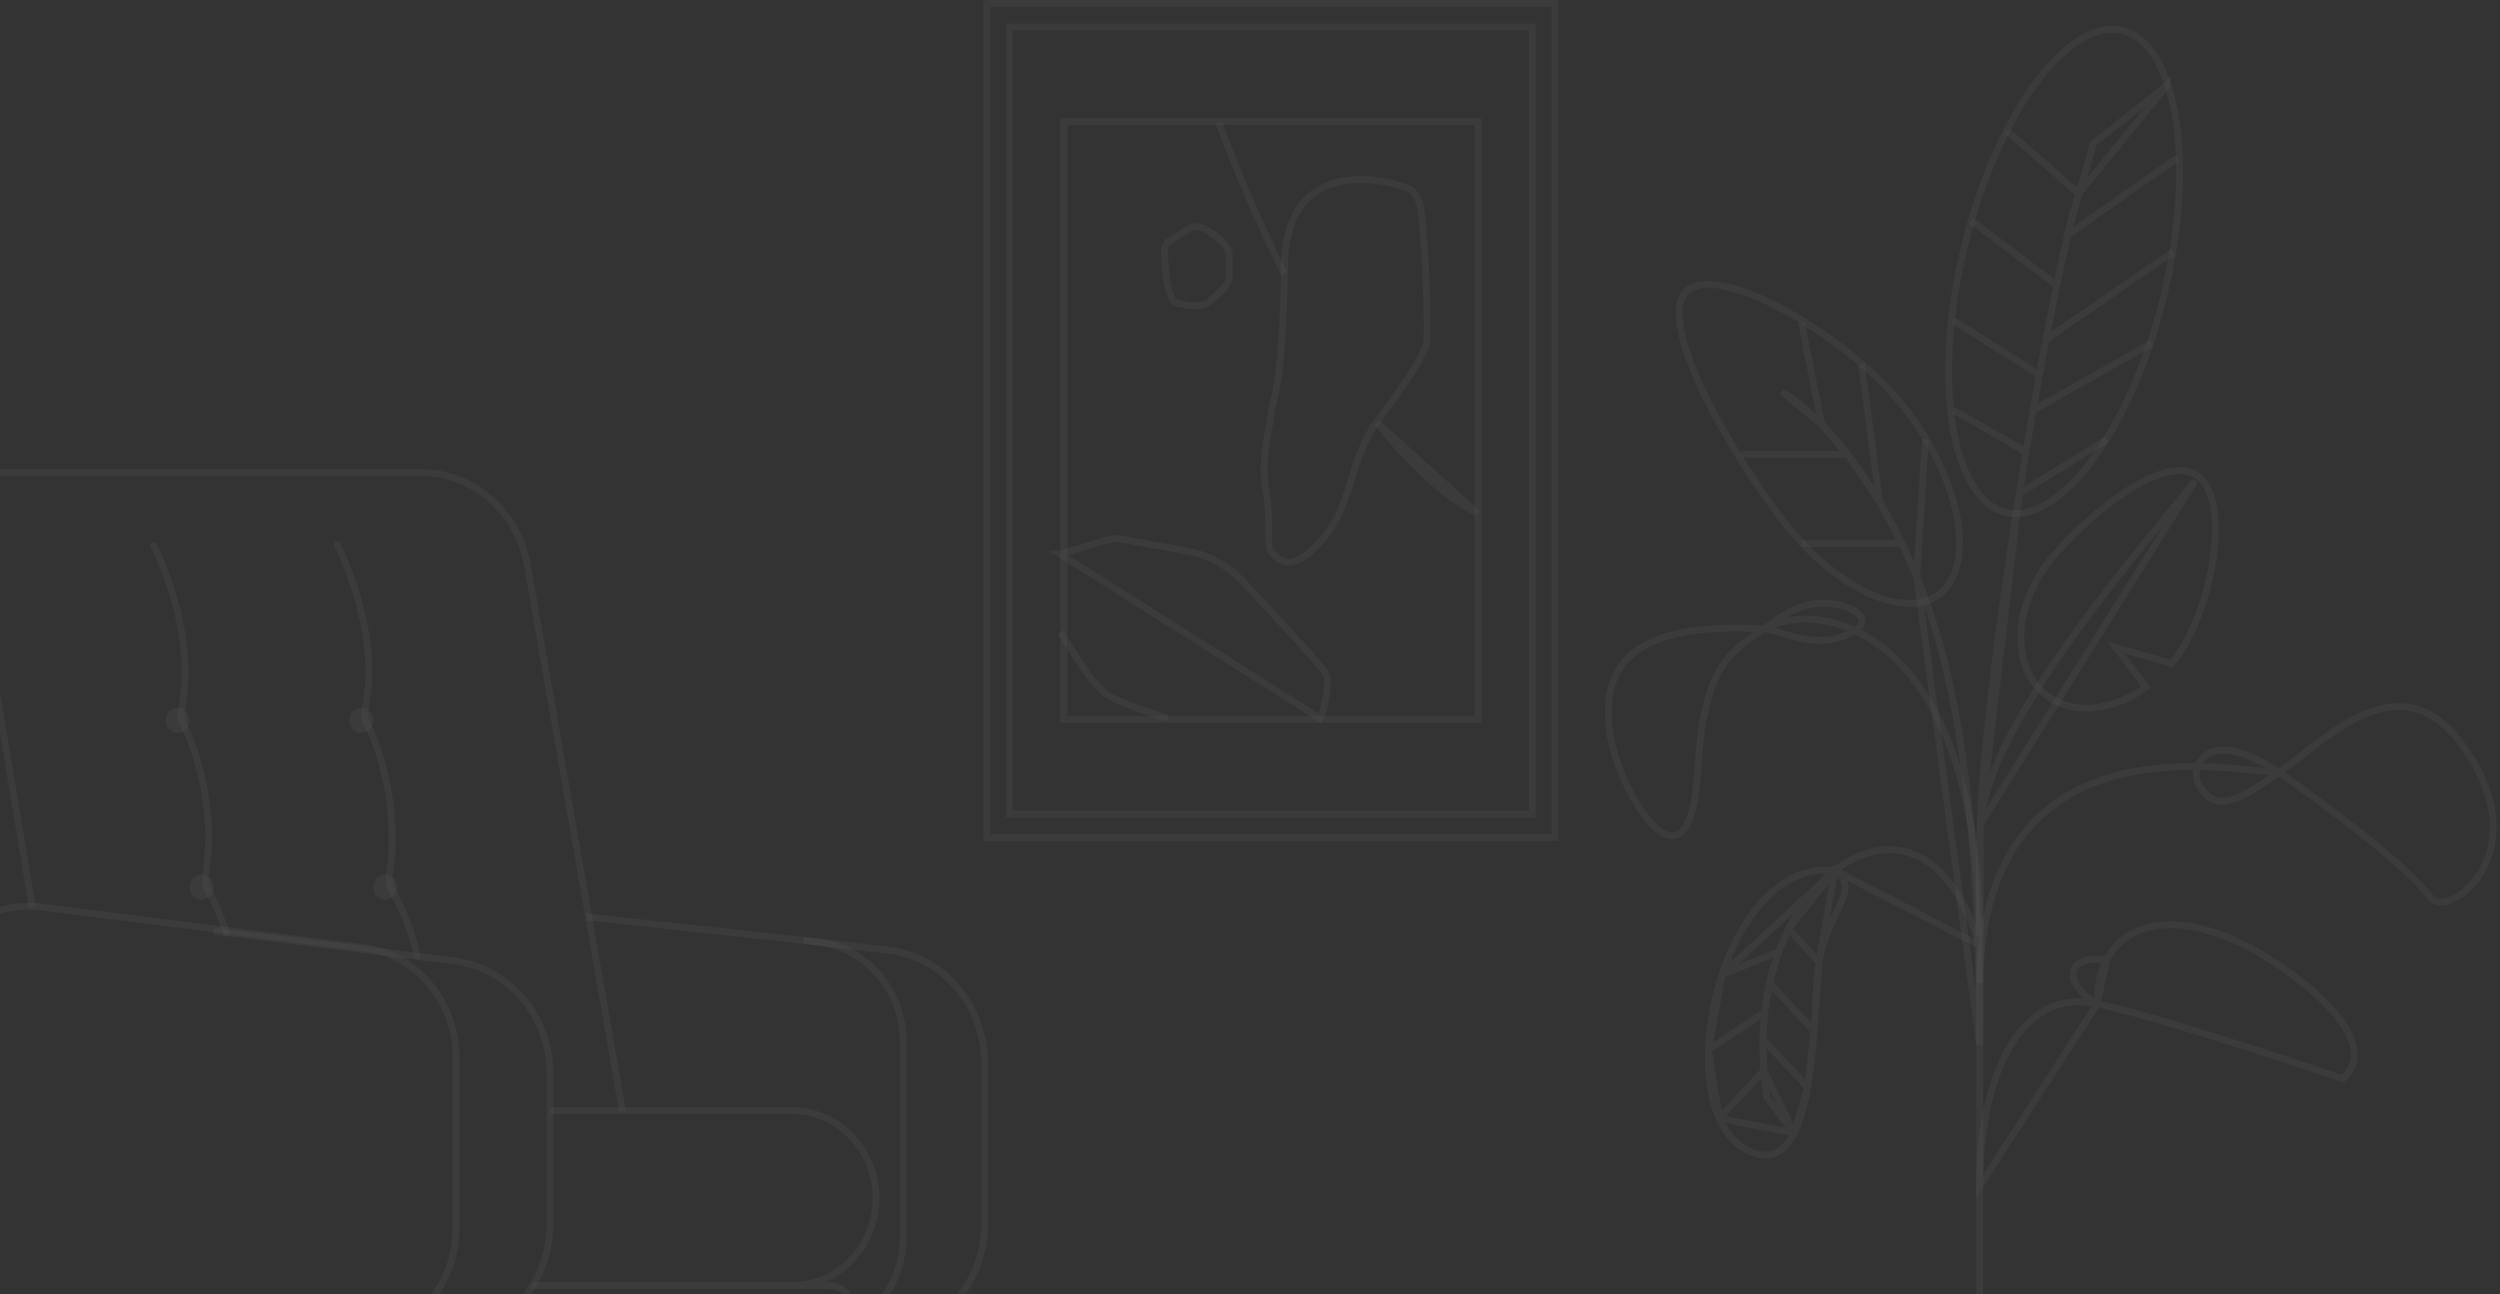 <svg width="734" height="380" fill="none" xmlns="http://www.w3.org/2000/svg"><rect width="100%" height="100%" fill="#333333" stroke="none"/><g opacity=".2"><path opacity=".2" d="M522.215 279.435l-16.612 6.727m75.608 96.545V251.835c0-2.881.07-6.15.214-9.785l-.214 140.657zM636.247 25.03l-21.695 17.123c-.989 4.065-2.648 9.419-4.223 14.677l25.918-31.8zm-29.264 44.03l32.196-22.627-32.196 22.627zm0 0c.758-3.464 2.023-7.814 3.346-12.23l-3.346 12.23zm0 0a1111.08 1111.08 0 00-3.112 14.678l3.112-14.678zm-6.264 30.578l37.287-25.685-37.287 25.685zm0 0a1217.126 1217.126 0 013.152-15.9l-3.152 15.9zm0 0a1321.87 1321.87 0 00-1.945 10.396l1.945-10.396zm-3.802 20.793l34.639-19.57-34.639 19.57zm0 0c.601-3.448 1.221-6.916 1.857-10.397l-1.857 10.397zm0 0a1528.49 1528.49 0 00-2.068 12.23l2.068-12.23zm-4.063 24.462l25.802-15.901-25.802 15.901zm0 0c.516-3.229 1.248-7.722 1.995-12.232l-1.995 12.232zm0 0c-6.716 42.099-10.589 75.869-11.429 97.156l11.429-97.156zM538.68 255.585c12.338-9.651 32.255-11.357 42.531 21.935l-42.531-21.935zm0 0c-1.857 1.452-8.252 6.786-13.518 17.123l13.518-17.123zm0 0c7.888 6.033-1.675 10.59-4.577 26.908l4.577-26.908zm0 0c-15.469-1.793-27.247 12.966-33.077 30.577l33.077-30.577zM610.329 56.83l-20.993-18.346 20.993 18.346zm-6.458 26.909l-25.09-18.958 25.09 18.958zm-5.097 26.296l-25.271-15.9 25.271 15.9zm-3.925 22.627l-21.346-12.23 21.346 12.23zM581.425 242.05c2.256-29.355 44.888-78.199 63.032-100.826L581.425 242.05zm-56.263 30.658l8.941 9.785-8.941-9.785zm0 0a63.876 63.876 0 00-2.947 6.727l2.947-6.727zm8.941 9.785a50.63 50.63 0 00-.701 6.115c-.238 4.346-.476 9.172-.832 14.066l1.533-20.181zm-14.59 6.115l13.057 14.066-13.057-14.066zm0 0a78.495 78.495 0 00-1.408 8.562l1.408-8.562zm0 0a70.017 70.017 0 012.702-9.173l-2.702 9.173zm13.057 14.066c-.409 5.619-.973 11.329-1.87 16.511l1.87-16.511zm-14.963 2.446l13.093 14.065-13.093-14.065zm0 0c-.053 2.912.027 5.968.263 9.173l-.263-9.173zm0 0a88.19 88.19 0 01.498-7.95l-.498 7.95zm13.093 14.065c-.907 5.237-2.154 9.936-3.926 13.454l3.926-13.454zm-3.926 13.454c-2.47 4.907-5.959 7.521-10.964 6.116-5.071-1.423-8.692-5.197-11.017-10.396l21.981 4.28zm0 0l-8.032-10.396a113.983 113.983 0 01-.872-7.95l8.904 18.346zm-8.904-18.346l-13.077 14.066 13.077-14.066zm-13.077 14.066c-2.457-5.496-3.464-12.587-3.202-20.182l3.202 20.182zm13.312-31.189l-16.514 11.007 16.514-11.007zm-16.514 11.007c.249-7.194 1.637-14.841 4.012-22.015l-4.012 22.015z" stroke="#fff" stroke-width="2"/><path opacity=".2" d="M669.089 226.841c-11.141 0-86.703-18.331-87.876 61.782m87.876-61.782c-14.073 9.943-18.765 11.009-23.456 3.669-2.932-4.586 1.759-18.346 23.456-3.669zm0 0c12.315 8.331 37.921 27.52 44.567 36.693 4.692 6.728 32.253-12.842 9.383-44.642-18.296-25.441-39.876-1.993-53.95 7.949zM635.154 87.5c-4.85 19.685-12.583 36.559-21.123 47.931-4.271 5.686-8.713 9.957-13.059 12.531-4.34 2.57-8.526 3.416-12.362 2.388-3.837-1.028-7.112-3.875-9.727-8.309-2.618-4.439-4.535-10.414-5.648-17.544-2.224-14.256-1.197-32.928 3.654-52.613 4.85-19.684 12.583-36.559 21.123-47.93 4.271-5.687 8.713-9.958 13.059-12.531 4.34-2.57 8.526-3.417 12.362-2.389 3.837 1.029 7.112 3.875 9.727 8.31 2.618 4.439 4.535 10.414 5.648 17.544 2.224 14.256 1.197 32.927-3.654 52.612zm-74.914 33.544c7.901 10.574 12.845 21.875 14.486 31.564 1.65 9.742-.067 17.558-5.055 21.613-4.989 4.054-12.677 3.88-21.331-.169-8.608-4.029-17.909-11.791-25.809-22.364-7.951-10.64-17.324-25.367-23.349-38.502-3.017-6.577-5.163-12.689-5.9-17.658-.745-5.025-.003-8.517 2.258-10.355 2.331-1.894 6.413-2.182 11.824-.896 5.338 1.27 11.677 4.003 18.219 7.7 13.092 7.398 26.784 18.53 34.657 29.067z" stroke="#fff" stroke-width="2"/><path opacity=".2" d="M558.369 159.571h-29.431m-5.864-44.643c3.492 2.108 7.492 5.292 11.728 9.63l-11.728-9.63zm58.139 191.736c0-61.758-5.527-106.102-18.465-137.309l18.465 137.309zm-46.411-182.106l-5.864-29.811 5.864 29.811zm0 0c2.478 2.538 5.037 5.47 7.623 8.812l-7.623-8.812zm17.038 22.782l-5.31-40.362 5.31 40.362zm0 0c-3.114-5.277-6.284-9.924-9.415-13.97l9.415 13.97zm0 0a166.383 166.383 0 016.529 12.231l-6.529-12.231zm10.908 22.015l2.547-40.362-2.547 40.362zm0 0a189.54 189.54 0 00-4.379-9.784l4.379 9.784zm-20.323-35.985h-31.079 31.079zm87.694 68.387c-10.71 7.646-23.194 8.283-30.684 1.189-4.629-4.383-6.621-10.991-5.993-18.235.628-7.244 3.879-15.057 9.649-21.684 5.855-6.724 14.417-14.638 22.697-19.703 4.145-2.536 8.156-4.317 11.683-4.918 3.512-.597 6.428-.008 8.584 2.034 2.2 2.083 3.564 5.628 4.109 10.179.541 4.525.253 9.897-.711 15.441-1.888 10.851-6.319 22.121-11.862 28.775l-13.385-3.858-2.965-.855 1.915 2.511 6.963 9.124zm-14.393 92.967c-11.731-7.339-7.62-14.677 2.78-12.843m-37.293 66.418c0-33.024 12.23-58.467 34.513-53.575l-34.513 53.575zm34.513-53.575c17.827 3.913 55.514 16.308 72.128 22.016 10.556-9.785-5.864-25.074-21.11-34.859-22.412-14.382-41.349-13.264-48.238 0l-2.78 12.843zm0 0c0-5.072.978-9.374 2.78-12.843l-2.78 12.843z" stroke="#fff" stroke-width="2"/><path opacity=".2" d="M517.91 184.644c17.75-9.784 62.833 2.037 63.303 90.1m-63.303-90.1c4.048-2.698 8.099-6.377 14.546-7.338 8.8-1.312 18.264 3.734 12.318 7.706-10.555 7.051-23.579-.571-26.864-.368zm0 0c-11.014 7.343-17.784 12.277-19.462 41.586-2.345 40.974-23.456 6.116-25.802-11.008-2.345-17.124 3.157-33.024 45.264-30.578zM456.564 1H289.713v244.944h166.851V1z" stroke="#fff" stroke-width="2"/><path opacity=".2" d="M449.918 7.939H296.362v231.066h153.556V7.939z" stroke="#fff" stroke-width="2"/><path opacity=".2" d="M433.963 35.695H312.316V211.25h121.647V35.695z" stroke="#fff" stroke-width="2"/><path opacity=".2" d="M357.85 36.04c6.456 17.209 12.952 31.893 19.281 44.41m56.502 70.084s-12.069-4.779-29.223-26.368l29.223 26.368z" stroke="#fff" stroke-width="2"/><path opacity=".2" d="M377.154 77.582c.439-28.636 24.332-26.797 36.223-22.298.549 0 1.976.821 3.294 4.107 1.646 4.108 2.744 37.556 2.195 41.076-.549 3.521-5.489 11.15-14.27 22.886-8.781 11.735-7.135 25.232-17.014 35.795-9.879 10.562-12.624 4.107-14.27 2.933-1.647-1.173 0-9.388-1.647-18.19-1.646-8.803 1.098-18.191 1.647-22.886.548-4.694 3.293-7.628 3.842-43.423zm-34.461 133.322c-4.855-1.567-15.24-5.176-17.929-7.058-1.681-1.176-3.362-3.529-4.483-4.706-.896-.94-6.35-9.411-8.965-13.529m0-22.939l11.767-3.529c3.362-1.177 5.603-1.177 7.844-.589 2.241.589 17.37 2.941 21.292 4.118 3.922 1.175 8.965 4.117 12.326 7.646 3.362 3.529 22.973 24.705 24.094 26.47 1.12 1.765 1.12 2.352 1.12 3.529 0 1.176-.56 7.647-2.241 10.587l-76.202-48.232zm38.329-95.792c-1.064.555-4.875 3.007-6.648 4.163-1.33.862-1.33 2.776-.665 9.022.665 6.245 1.994 9.02 3.324 9.02 1.33 0 2.659.694 4.653.694 1.995 0 2.659 0 3.989-.694s3.989-3.47 5.318-4.857c1.064-1.11 1.33-2.776 1.33-3.47v-5.55c0-1.389-.665-2.776-1.995-4.165-1.329-1.388-5.318-4.163-5.983-4.163-.664 0-1.994-.694-3.323 0z" stroke="#fff" stroke-width="2"/><path opacity=".2" d="M-8.039 379.524l-24.17 97.58c-.527 2.359.738 4.753 2.944 5.572 2.206.82 4.656-.194 5.704-2.36L9.91 391.321" stroke="#fff" stroke-width="2" stroke-linejoin="round"/><path opacity=".2" d="M9.488 266.347L-8.737 156.551c-1.723-10.382-11.189-17.338-21.133-15.532-9.904 1.8-16.55 11.615-14.87 21.961l23.406 140.908" stroke="#fff" stroke-width="2"/><path opacity=".2" d="M182.75 326.094l-27.9-160.129c-2.747-15.764-15.953-27.227-31.368-27.227H-21.491c-5.526 0-11.913 2.195-15.798 5.552m273.222 131.842l24.848 2.846c16.123 1.858 28.333 16.213 28.333 33.309v46.914c0 18.506-14.232 33.508-31.788 33.508h-23.25" stroke="#fff" stroke-width="2"/><path opacity=".2" d="M172.115 269.193l67.852 7.345c14.347 1.627 25.216 14.255 25.216 29.299v57.297c0 11.894-6.76 22.143-16.493 26.799" stroke="#fff" stroke-width="2"/><path opacity=".2" d="M166.581 377.443h76.933c3.89 0 7.044 3.417 7.044 7.632 0 4.216-3.154 7.634-7.044 7.634H98.99m62.605-66.615h70.996c13.593 0 24.613 11.494 24.613 25.674s-11.02 25.675-24.613 25.675h-76.432" stroke="#fff" stroke-width="2"/><path opacity=".2" d="M-22.032 302.934c-2.753-21.058 14.139-39.147 34.148-36.625l94.649 11.93c15.467 1.95 27.123 15.772 27.123 32.199v50.187c0 17.918-13.789 32.427-30.78 32.427H16.583c-15.369 0-28.392-11.946-30.491-28.001l-8.124-62.117z" stroke="#fff" stroke-width="2"/><path opacity=".2" d="M62.728 273.357l70.547 8.753c16.088 1.995 28.203 16.213 28.203 33.097v44.169c0 18.409-14.32 33.333-31.984 33.333H49.797" stroke="#fff" stroke-width="2"/><path opacity=".2" d="M99 160s12.901 24.462 8.284 47.614c-.409 2.056 0 4.035.485 4.892 1.431 2.533 9.996 21.492 6.621 43.707-.391 2.577.059 3.994.592 4.893 1.408 2.374 5.139 9.215 7.475 19.369M45.08 160.182s12.9 24.462 8.283 47.614c-.41 2.056 0 4.035.485 4.892 1.43 2.534 9.996 21.492 6.62 43.708-.39 2.576.06 3.993.593 4.892 1.04 1.753 3.346 6.296 5.422 12.643" stroke="#fff" stroke-width="2" stroke-linecap="round"/><path opacity=".2" d="M52.116 215.222c1.943 0 3.519-1.643 3.519-3.669 0-2.027-1.576-3.67-3.519-3.67s-3.518 1.643-3.518 3.67c0 2.026 1.575 3.669 3.518 3.669zm53.95 0c1.943 0 3.518-1.643 3.518-3.669 0-2.027-1.575-3.67-3.518-3.67-1.943 0-3.518 1.643-3.518 3.67 0 2.026 1.575 3.669 3.518 3.669zm-46.913 48.924c1.943 0 3.519-1.643 3.519-3.669 0-2.027-1.576-3.669-3.519-3.669s-3.518 1.642-3.518 3.669c0 2.026 1.575 3.669 3.518 3.669zm53.95 0c1.943 0 3.518-1.643 3.518-3.669 0-2.027-1.575-3.669-3.518-3.669-1.943 0-3.518 1.642-3.518 3.669 0 2.026 1.575 3.669 3.518 3.669z" fill="#fff"/></g></svg>